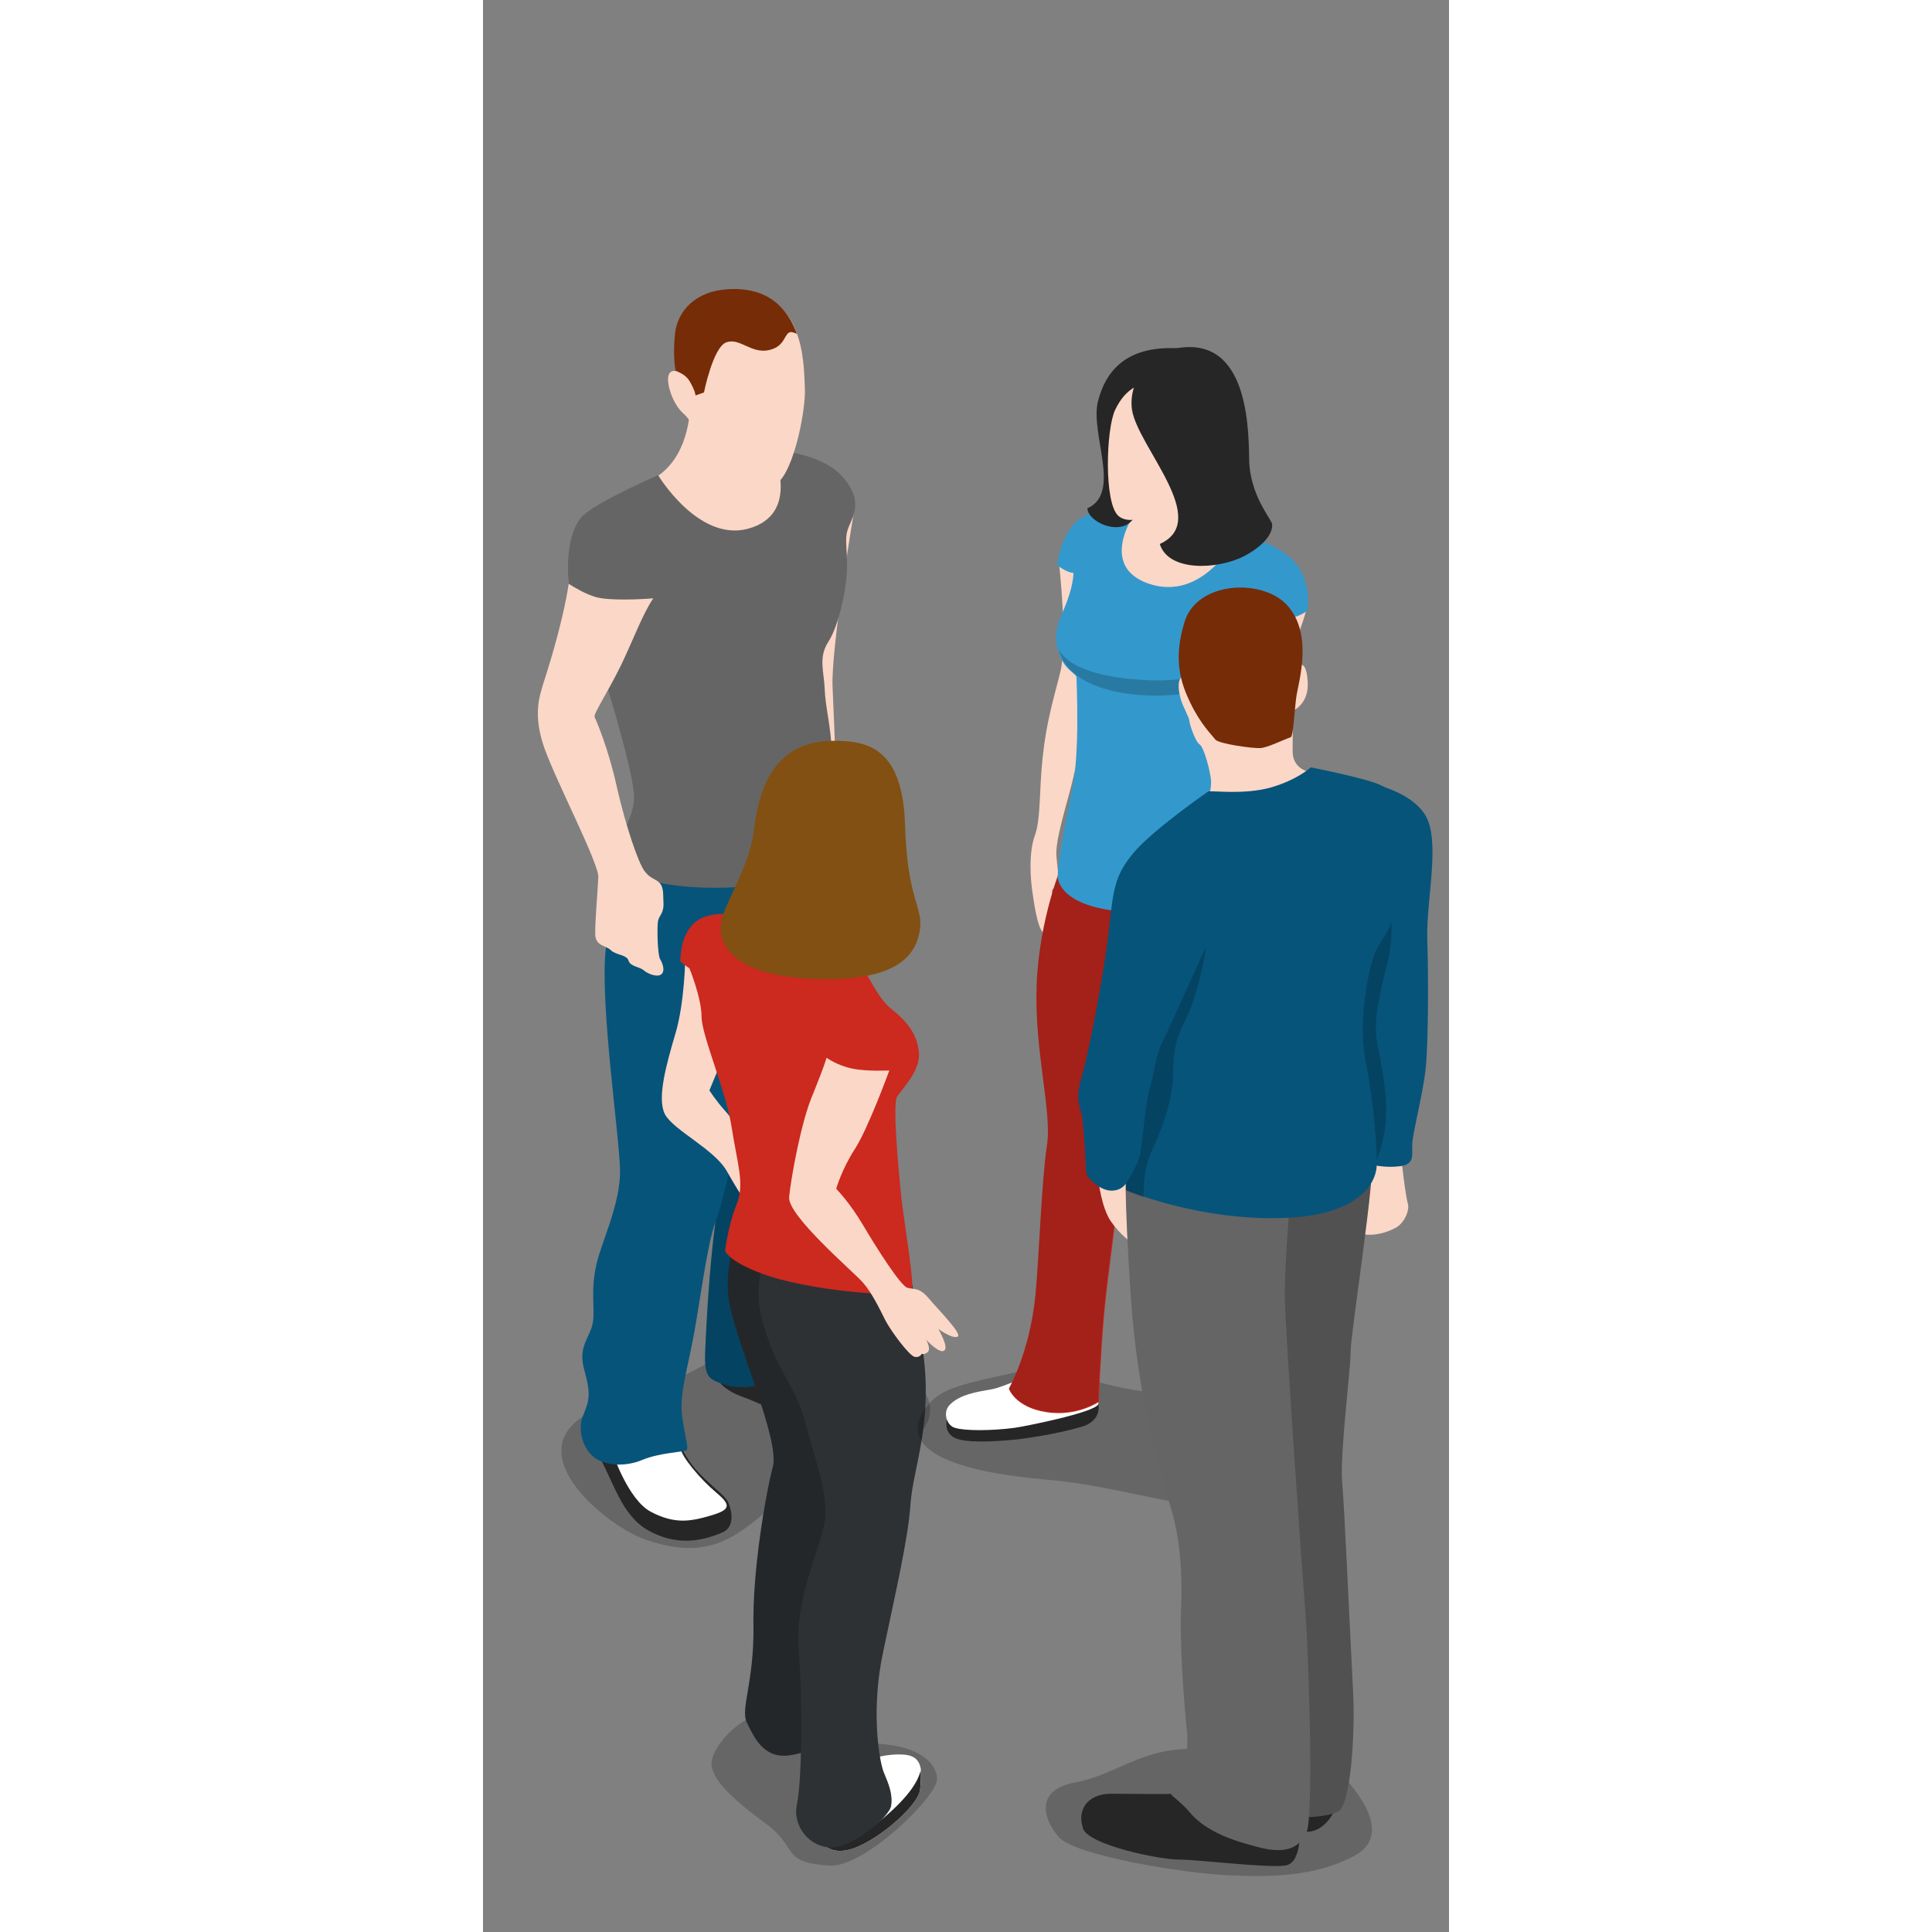 <?xml version="1.0" ?><svg height="512" width="512" enable-background="new 0 0 160 320" id="Layer_1" version="1.1" viewBox="0 0 160 320" xml:space="preserve" xmlns="http://www.w3.org/2000/svg" xmlns:xlink="http://www.w3.org/1999/xlink"><rect x="0" y="0" width="160" height="320" fill="#808080" stroke="none"/><g><path d="M40.8,91.2l12.7-7.7l-3.1-8.7L44,67.4l-9.6-1.3c-0.1,4-1,10.7-6.9,13.6C26.4,80.3,40.8,91.2,40.8,91.2z" fill="#FBD7C7"/><path d="M26.9,255c-7-2.4-25-17.2-4.2-23c18.4-5.2,23.6-17.9,45.3-5.8c10.7,6,7.3,13.9-10.6,18.2   C45.3,247.3,43.1,260.7,26.9,255z" opacity="0.2"/><path d="M38.2,225.7c-0.3,2.3,1.2,4.4,4.9,5.7c4.1,1.5,9.1,4.3,11.5,5.7c4,2.3,8.7,2.3,11.9,1c2.4-1,2.7-2.5,2.3-5   c-0.4-2.6-3-2.7-7.2-4.3c-3.8-1.5-10.1-7.2-10.1-7.2L38.2,225.7z" fill="#262626"/><path d="M39.6,226.7c3,1,6.4,2,9.3,3.7c3,1.8,10.3,6.3,14.7,5.4c3.2-0.7,4.6-1.9,4.4-3.4c-0.2-1.5-4.1-2.4-7.1-3.7   c-2-0.8-9-6.8-9-6.8L39.6,226.7z" fill="#FFFFFF"/><path d="M19.1,241c2.5,4.3,3.8,10,8.3,12.5c4.5,2.5,8.6,1.9,12.3,0.3c2.2-1,1.4-3.9,0.9-5c-0.5-1.1-2.4-2.3-4.8-4.8   c-3-3.1-4.5-7.7-4.5-7.7L19.1,241z" fill="#262626"/><path d="M21.4,240.5c0,0,2.6,7.9,6.4,9.9c4,2.1,6.6,1.6,10,0.6s3.2-1.8,0.7-3.9s-5.7-5.9-5.8-7.3   S21.4,240.5,21.4,240.5z" fill="#FFFFFF"/><path d="M58.4,135.3c1.8,3.9,4.3,11.7,4.1,24.2c-0.2,12.5-0.1,17.1,0,20.3c0.1,3.3-0.8,5.5-2.7,11.2   c-1.6,5.1-6.6,23.6-6.3,27.4c0.1,0.9,2,1.6,2.4,3.6s0.5,2.7-1.9,4c-2.4,1.3-9.4,5.2-14.4,3.2c-2.1-0.8-3-1-2.8-5.4   c0.2-4.4,0.6-12.9,1.7-21.5c1.1-8.6,4.6-15.5,4.1-21.2c-0.5-5.7-9-21.5-8.2-29.6c0.8-8.1,1-10.3,1-10.3L58.4,135.3z" fill="#06547A"/><path d="M58.4,135.3c1.8,3.9,4.3,11.7,4.1,24.2c-0.2,12.5-0.1,17.1,0,20.3c0.1,3.3-0.8,5.5-2.7,11.2   c-1.6,5.1-6.6,23.6-6.3,27.4c0.1,0.9,2,1.6,2.4,3.6s0.5,2.7-1.9,4c-2.4,1.3-9.4,5.2-14.4,3.2c-2.1-0.8-3-1-2.8-5.4   c0.2-4.4,0.6-12.9,1.7-21.5c1.1-8.6,4.6-15.5,4.1-21.2c-0.5-5.7-9-21.5-8.2-29.6c0.8-8.1,1-10.3,1-10.3L58.4,135.3z" opacity="0.2"/><path d="M48.5,144.7c0,0,2,10.2,0.8,13.5c-1.2,3.3-3.8,3.5-4,6.7c-0.2,3.1-0.6,12.1-1.8,17.3   c-1.2,5.2-3.5,16.2-5,20.2s-2.7,14.6-3.9,20.3c-0.9,4.7-2.1,8.5-1.6,12s1.1,5.2,0.7,5.5s-4.4,0.4-7.3,1.6c-2.8,1.2-6.3,1-8.1-0.5   s-2.7-4.5-1.7-6.9s1.3-3.5,0.2-7.4c-1.1-3.8,0.7-5.2,1.3-7.5c0.6-2.3-0.4-5.5,0.7-10.1c0.7-3.4,4-10,3.9-15.6   c-0.1-5.6-3.3-27.2-2.4-36.3c1-9.1,3.3-14.2,3.3-14.2L48.5,144.7z" fill="#06547A"/><path d="M61.5,84.4c0,0-3.9,23.1-3.6,29.4s0.8,20.6,0.8,20.6l-9.7-5.6c0,0-1.5-12.7-1-16.1s5.5-16.3,5.5-16.3   L61.5,84.4z" fill="#FBD7C7"/><path d="M47.9,74.5c0,0,7.9,0.4,11.5,4.3c3.6,3.9,2,6.5,1.2,8.4s-0.3,3-0.3,6.6c0,3.6-1.4,9.9-3.1,12.5   c-1.7,2.6-0.7,5-0.6,7.9s1,5.9,1.2,10.5c0.2,4.6,1.7,12.6,2,13.7c0.3,1.2-2.7,4.4-11.1,7.4c-6.7,2.3-23.4,1.4-25.7-2.4   c-2.4-3.8,2.3-6.9,2-11.8c-0.3-4.9-5.4-21-5.4-21s-5.1-11.8-5.4-14.2c-0.3-2.4-0.3-8.9,2.7-11.3c2.9-2.4,12.1-6.4,12.1-6.4   s6.6,11,14.8,8.9C53,85.2,47.9,74.5,47.9,74.5z" fill="#656565"/><path d="M29,152.5c0.2-0.9,0.9-1.2,0.9-2.7c-0.1-1.4,0.1-2.7-0.6-3.5c-0.7-0.8-1.6-0.7-2.6-2.1s-3-7.2-4.5-13.7   c-1.4-6.5-3.5-11.3-3.7-11.7c-0.3-0.5,2-3.8,4.4-8.7c2.1-4.4,3.5-8.3,5.3-11c-2.4,0.2-7.3,0.4-9.5-0.2c-1.7-0.5-3.4-1.5-4.5-2.2   c-1.1,7.1-3.8,15.2-4.3,16.8c-0.5,1.8-1.7,4.9,0.3,10.5c2,5.6,9,19,8.9,21.3c-0.1,2.3-0.6,7.8-0.5,9.6c0.1,1.8,1.8,1.7,2.6,2.5   c0.8,0.8,2.6,0.7,2.9,1.7s1.8,1,2.5,1.6c0.7,0.6,2.2,1.2,2.9,0.7c0.7-0.5,0.3-1.8-0.2-2.6C28.9,157.9,28.8,153.4,29,152.5z" fill="#FBD7C7"/><path d="M40.6,48.2c-5.4,0.3-8.4,3.5-8.6,7.1c-0.2,3.5,0,6.2,0,6.2s-1-0.4-1.3,0.8c-0.3,1.3,0.7,4.6,2.5,6.2   c1.8,1.6,2.7,4.7,4.8,6.9s6.7,5.4,9.9,5C51.1,80,53.6,68,53.3,64C53.1,60,53.3,47.5,40.6,48.2z" fill="#FBD7C7"/><path d="M40.6,47.9c-5.4,0.3-8.4,3.6-8.8,7.4c-0.3,2.8-0.1,5.1,0.1,6.1c0.6,0.3,1.6,0.6,2.3,1.7c1,1.7,1,2.4,1,2.4   l1.4-0.5c0,0,1.5-7.5,3.7-8.3s4.1,1.9,7,1.3s2.5-2.9,3.7-3c0.2,0,0.6,0.1,1,0.3C50.5,51.3,47.5,47.5,40.6,47.9z" fill="#762C07"/></g><g><path d="M57.4,309c5.7,0.4,17.8-11.4,17.8-14.3s-3.6-6.2-12.4-5.9c-5.7,0.2-9.2-5.7-14.6-5.4s-9.7,5.4-10.3,8.1   c-0.5,2.7,2.7,5.9,8.6,10.3C52.5,306,49,308.5,57.4,309z" opacity="0.2"/><path d="M55.7,303.8c0,0,0.5,3.6,4.8,2.6c4.3-1,11.6-7.2,11.9-10s0.7-5.7-3-5.8C65.6,290.4,55.6,292.3,55.7,303.8z" fill="#FFFFFF"/><path d="M60.5,306.4c4.3-1,11.6-7.2,11.9-10c0.1-1.1,0.2-2.2,0.1-3.2c-0.6,2.6-3.2,5.6-7.6,9.1   c-3.2,2.6-6.8,3-8.6,3.1C57.1,306.2,58.3,306.9,60.5,306.4z" fill="#262626"/><path d="M43.9,199.3c0,0-4.5,9.1-3.1,16.5s8.4,22.7,7.2,27.2c-1.2,4.5-3.4,17.4-3.2,26.5c0.1,9.1-2.2,13.6-1.1,15.8   c1.1,2.2,2.7,6.2,7.3,5.4s6.2-2.6,6.2-2.6s2.3-41.6,2.3-45.8c0-4.2-2.3-40.9-2.3-40.9L43.9,199.3z" fill="#2D3134"/><path d="M43.9,199.3c0,0-4.5,9.1-3.1,16.5s8.4,22.7,7.2,27.2c-1.2,4.5-3.4,17.4-3.2,26.5c0.1,9.1-2.2,13.6-1.1,15.8   c1.1,2.2,2.7,6.2,7.3,5.4s6.2-2.6,6.2-2.6s2.3-41.6,2.3-45.8c0-4.2-2.3-40.9-2.3-40.9L43.9,199.3z" opacity="0.2"/><path d="M50.3,201.2c0,0-6.4,8.1-4.2,16.9c2.2,8.8,5.5,10.9,7.2,17.2c1.6,6.2,4.2,12.7,3.2,17.3   c-0.9,4.6-4.9,12.3-4.2,20.9c0.7,8.6,0.5,21.5-0.3,25.3s2.2,7.2,5.7,7.2c3.5,0,9.6-5,9.9-6.9s-0.4-3.6-1.2-5.5   c-0.8-1.9-2.2-10.5-0.1-20.1c2-9.6,4.1-18.5,4.5-24.3c0.4-5.8,3.4-12.6,2.3-23.5c-1.1-10.9-3.9-21.1-3.9-21.1L50.3,201.2z" fill="#2D3134"/><path d="M33.5,158.7c0,0-0.1,7.3-1.6,12.4s-3.1,10.7-1.8,13.4c1.4,2.7,8.2,5.8,10.3,9.5c2,3.6,4.6,7.4,4.6,7.4   l2.3-7.4c0,0-5.5-8.2-7.2-10c-1.6-1.8-2.6-3.4-2.6-3.4l2.4-5.8l-3.6-15.7L33.5,158.7z" fill="#FBD7C7"/><path d="M47.4,152.7c0,0-6.6-2.4-10.8-0.8c-4.2,1.6-3.9,7.4-3.9,7.4l1.5,1.1c0,0,2,4.9,2,8c0,3.1,4.1,12.4,5,18.4   c0.9,5.9,2.2,9.3,0.8,12.7c-1.4,3.4-1.9,7.7-1.9,7.7s0.7,2,7.4,4.2c8.5,2.7,23,3.6,23.5,2.4c0.5-1.1-1.1-10.4-1.7-15.3   c-0.5-4.9-1.5-15.7-0.7-16.9c0.8-1.2,3.9-4.3,3.6-7.3c-0.3-3-1.9-5.1-4.7-7.3c-2.8-2.2-5.1-9.2-7.3-9.7S47.4,152.7,47.4,152.7z" fill="#CC291F"/><path d="M58.1,122.7c5.3,0,11.4,0.9,11.8,13.9s3.2,13.6,2.4,17.8c-0.8,4.2-4.3,8.4-18.2,7.7s-15.3-6.6-14.6-9.7   s4.6-8.8,5.4-15C45.6,131.5,47.7,122.7,58.1,122.7z" fill="#825012"/><path d="M56.9,175.2c0,0,1.8,1.3,4.3,1.8c2.4,0.5,6.1,0.3,6.1,0.3s-3.5,9.6-5.7,13s-3.1,6.6-3.1,6.6   s2.2,2.2,4.5,6.1c2.3,3.9,6.2,10,7.3,10.3s1.9-0.1,3.4,1.6c1.5,1.8,5.8,6.1,4.9,6.5s-3.2-1.3-3.2-1.3s1.8,3,1,3.6s-3-1.8-3-1.8   s0.9,1.6,0.2,2.1c-0.7,0.5-0.9,0.2-0.9,0.2s-0.4,0.8-1.3,0.5c-0.9-0.3-3.9-4.3-4.8-6.1c-0.9-1.8-2.2-4.5-3.7-6.2   c-1.6-1.8-12.4-11-12.2-14.1c0.3-3.1,2-12.7,4-17.2C56.6,176.4,56.9,175.2,56.9,175.2z" fill="#FBD7C7"/></g><g><path d="M95.4,93.2c0,0,1.5,13.1,0.2,18.2c-1.3,5.1-2.3,8.4-2.9,14c-0.6,5.6-0.3,10.3-1.3,13s-0.8,7.1-0.3,10   c0.3,2.2,1,6.4,2.1,6.2c1.1-0.2,0.7-1.5,0.9-2.7c0.2-1.1,0.4-2.8,0.2-3.7c-0.1-0.9-0.1-0.8,0.6-1.4s0.2-3.4,0.1-4.7   c-0.4-2.9,2-9.6,3-14.3s4.1-11.6,3.5-16.2c-0.6-4.5-0.7-16.9-0.7-16.9L95.4,93.2z" fill="#FBD7C7"/><path d="M73.8,232.6c-6.2,7.5,4.4,11.2,19.8,12.5c15.4,1.3,29.8,8.1,40.2,2.8c10.5-5.2,4-15.3-16.3-16.6   c-20.3-1.3-19.7-6.1-28.8-4.1S76,229.9,73.8,232.6z" opacity="0.2"/><g><path d="M99.6,230.3c2.4,0,4,4.7-0.4,6c-4.4,1.3-9.2,1.9-10.6,2.1c-2.1,0.2-7.3,0.7-9.8,0    c-2.7-0.7-2.2-3.4-1.5-4.6c0.7-1.1,15.1-4.3,17.7-4.3C97.6,229.6,99.2,230.3,99.6,230.3z" fill="#262626"/><path d="M78.2,236.5c1.5,0.5,6,0.5,9.8,0c1.5-0.2,13.2-2.5,13.9-3.9c0.7-1.4-9.9-5.6-9.9-5.6s-5.5,2.7-7.7,3.1    s-5.4,0.8-7.1,2.7C76.1,234.1,76.9,236.2,78.2,236.5z" fill="#FFFFFF"/></g><path d="M122,233.4c-0.2,2-1.2,6.7,0.5,10.2c1,2.1,6.8,3,9.2,0.5c2.4-2.5-1.4-14.2-1.4-14.2L122,233.4z" fill="#262626"/><path d="M122.6,232.7c0,0-2.8,11.2,4.3,11.1c7.2-0.1,5.1-5.1,4.5-8.5s-2-5.2-2-5.2L122.6,232.7z" fill="#FFFFFF"/><path d="M121.3,234.3c0,0,2.9,0.1,6.7,0.3s4.1-1.6,4.1-1.6s-0.8-6.5-0.9-11.4s0.4-18.8-0.2-25.2   c-0.7-6.4-0.8-11.7,0.4-23.3c1.1-11.6,2.5-18.7,0.2-24.7c-2.3-6-3.7-8.5-3.7-8.5l-31.9,3.4c0,0-3.8,9-4.2,20s2.6,20.8,1.7,26.6   c-0.9,5.9-1.3,18.7-1.9,24.7c-0.9,9.4-4.4,15.5-4.4,15.5s1,3,6.1,3.8s8.7-1.7,8.7-1.7s0.2-6.5,0.9-14.7c0.8-8.2,2.2-16.2,2.4-22.7   c0.2-6.5,0.6-7.5,1-9.2c0.5-1.7,2.3-13.6,3.4-17.1c1.4-4.7,1.8-9.4,2.9-9.4c1.1,0.1,0.9,4.1,2.2,11.9c1.1,6.5,4.8,32.8,4.9,40.8   S121.3,234.3,121.3,234.3z" fill="#CC291F"/><g><path d="M95.9,143.2c0,0-3.8,9-4.2,20s2.6,20.8,1.7,26.6c-0.9,5.9-1.3,18.7-1.9,24.7c-0.9,9.4-4.4,15.5-4.4,15.5    s1,3,6.1,3.8c5.1,0.8,8.7-1.7,8.7-1.7s0.2-6.5,0.9-14.7c0.8-8.2,2.2-16.2,2.4-22.7c0.2-6.5,0.6-7.5,1-9.2    c0.5-1.7,2.3-13.6,3.4-17.1c1.4-4.7,1.8-9.4,2.9-9.4c0,0,1.1-10.4,0.5-17.5L95.9,143.2z" fill="#CC291F"/><path d="M95.9,143.2c0,0-3.8,9-4.2,20s2.6,20.8,1.7,26.6c-0.9,5.9-1.3,18.7-1.9,24.7c-0.9,9.4-4.4,15.5-4.4,15.5    s1,3,6.1,3.8c5.1,0.8,8.7-1.7,8.7-1.7s0.2-6.5,0.9-14.7c0.8-8.2,2.2-16.2,2.4-22.7c0.2-6.5,0.6-7.5,1-9.2    c0.5-1.7,2.3-13.6,3.4-17.1c1.4-4.7,1.8-9.4,2.9-9.4c0,0,1.1-10.4,0.5-17.5L95.9,143.2z" opacity="0.2"/><path d="M114.8,171.1c1.1,6.5,4.8,32.8,4.9,40.8c0.1,8,1.6,22.4,1.6,22.4s2.9,0.1,6.7,0.3c3.8,0.2,4.1-1.6,4.1-1.6    s-0.8-6.5-0.9-11.4c-0.2-4.9,0.4-18.8-0.2-25.2c-0.7-6.4-0.8-11.7,0.4-23.3c1.1-11.6,2.5-18.7,0.2-24.7c-2.3-6-3.7-8.5-3.7-8.5    l-17.5,1.9c0.6,7.1,2.3,17.5,2.3,17.5C113.7,159.3,113.5,163.2,114.8,171.1z" fill="#CC291F"/></g><path d="M127.8,100.1c0,0-2.6,15.5-2.1,20.6s1.3,11.2,2.3,14.8c1,3.6,1.7,6,0.9,7.3c-0.8,1.3-1.8,5.3-1.1,6   c1.8,1.6,2.5,5.6,3,6.6c0.3,0.6,0.9,1.1,1.8,0.6c0.9-0.5,0.2-4.7,0.3-5.7c0.1-1,0.4-5.8,0.4-7.4s0.6-15.7,0-18.8   c-0.5-3-1.4-8.2,0.4-14.7c1.8-6.4,2.8-7.3,2.8-10.2S127.8,100.1,127.8,100.1z" fill="#FBD7C7"/><path d="M107.5,84.4c0,0-12.3,13.3,1.7,14.9c14,1.6,16.5-7.7,13.9-12.8c-2.6-5.2-6.9-7.9-6.9-7.9L107.5,84.4z" fill="#FBD7C7"/><path d="M107.8,85.3c0,0-5.6-1.7-8.9,0.6c-3.3,2.4-3.8,7.7-3.8,7.7s0.6,0.5,1.4,0.9c0.8,0.4,1.3,0.4,1.3,0.4   s0,1.7-0.9,4.2c-0.8,2.6-2.7,5-1.7,8.5c0.9,3.4,3.1,3.9,3.1,4.6c0,0.8,0.6,12.2-0.7,18.5s-2.5,12.8-2.4,14.6   c0,0.3,0.4,5.5,13.1,5.8s20.7-8.8,20.7-8.8s-2.6-6.8-3.7-11c-1-3.9,2.4-17.8,2.4-21.4c0-3.6,0-8.5,0-8.5s1.3,1.2,5.2,1.1   c2.1-0.1,3.7-1.4,3.7-1.4s0.9-5.6-3.1-8.9s-8.6-3.4-8.6-3.4s-5.1,10.4-13.9,8.1C101.6,94.3,107.8,85.3,107.8,85.3z" fill="#3399CC"/><path d="M115.4,57.7c-8.1-0.5-12,3-13.5,8.6c-1.5,5.4,4,15.3-1.8,17.9c0.1,2.2,5.1,4.5,7.3,2.1   c2.2-2.3,2.9-2.4,2.9-2.4L115.4,57.7z" fill="#262626"/><path d="M104.7,67.9c-1.5,3.1-1.9,15.6,0.6,17.6c2.5,2,7.6-1.3,12.5-3.5c4.9-2.3,5.5-19-1.9-19.2   C108.6,62.5,106.3,64.6,104.7,67.9z" fill="#FBD7C7"/><path d="M113.9,57.9c-3.3,0.8-7.1,5.2-6.4,10c1,6.2,13.2,18.3,4.6,22.2c1.4,4.6,9.5,4.3,14,2   c4.3-2.3,4.7-4.5,4.6-5.3s-3.8-4.9-3.8-10.9C126.8,69.9,126.4,54.8,113.9,57.9z" fill="#262626"/><path d="M95.4,107.5c0,0,1.1,4.3,13.6,5.1c12.5,0.9,18.6-4.8,18.6-4.8s-3.3,7.9-17.4,7.4   C96,114.6,95.4,107.5,95.4,107.5z" opacity="0.2"/></g><g><path d="M101.9,195.3c0,0,0.5,4.7,2.1,7s3.4,3.5,3.4,3.5l-0.1-8.3l-1.1-4.3L101.9,195.3z" fill="#FBD7C7"/><path d="M152.1,191.9c0,0,0.7,6.3,1.1,7.5c0.3,1.2-0.7,3.3-2.1,4c-3.1,1.6-5.5,1.1-6.3,0.8   c-1.2-0.4,2.6-12.7,2.6-12.7L152.1,191.9z" fill="#FBD7C7"/><path d="M146.3,129.6c0,0,7,1.1,9.7,5.3c2.7,4.2,0.2,14.2,0.4,20.6s0.2,17.5-0.3,21.8s-2.2,10.6-2.2,12.4   s0.4,3.3-2.4,3.5c-2.8,0.3-5.6-0.6-5.6-0.6s-2.7-23.8-2.3-28.9C144.1,158.7,146.3,129.6,146.3,129.6z" fill="#06547A"/><path d="M150,142.9c0,0,1.2,11.1-0.1,16.2c-1.3,5-2.5,9.9-1.8,13.6c0.7,3.7,2,9.6,1.3,14.2c-0.7,4.6-2.2,7-2.2,7   l-5.9-25.3l5.4-16.4L150,142.9z" opacity="0.2"/><path d="M141.5,293.2c3.1,3.1,9.5,10.6,2.8,14.2c-6.7,3.5-13.8,3.5-20.9,3.2s-25.2-3.2-28-6.3   c-2.8-3.2-3.9-7.9,2.8-9.1c6.7-1.2,11-5.9,20.1-5.5S140.7,292.4,141.5,293.2z" fill="#262626" opacity="0.3"/><path d="M142.1,297.1c0,0-1.4,6.3-5.7,6.3s-18.7-2.2-18.7-2.2l11.4-8.7L142.1,297.1z" fill="#262626"/><path d="M135.2,302c0,0,0.8,6.5-2.4,6.9s-14.4-1-17.6-1c-3.2,0-14.8-2.4-15.8-5.1s0.4-5.7,4.7-5.7   s12.2,0.2,13.6-0.2S135.2,302,135.2,302z" fill="#262626"/><path d="M99.3,300.1c0,0.5,0.1,0.9,0.3,1.4c1,2.8,13,5.3,16.2,5.3s14.8,1.4,18.1,1c0.2,0,0.5-0.1,0.7-0.2   c-0.4,0.7-0.9,1.3-1.8,1.4c-3.2,0.4-14.4-1-17.6-1c-3.2,0-14.8-2.4-15.8-5.1C99.2,301.9,99.1,300.9,99.3,300.1z" fill="#262626"/><path d="M147.2,191.2c0.8,2.6-3.5,29.6-3.5,32.7s-1.8,17-1.4,21.5s1.4,27.2,1.8,34.5s-0.4,18.9-2.4,20.1   c-2,1.2-8.7,1.2-10.6,0.8c-2-0.4-3.9-105.5-3.9-105.5L147.2,191.2z" fill="#656565"/><path d="M147.2,191.2c0.8,2.6-3.5,29.6-3.5,32.7s-1.8,17-1.4,21.5s1.4,27.2,1.8,34.5s-0.4,18.9-2.4,20.1   c-2,1.2-8.7,1.2-10.6,0.8c-2-0.4-3.9-105.5-3.9-105.5L147.2,191.2z" opacity="0.2"/><path d="M133.8,197.1c0,0-1,11.8-1,17.2c0,5.3,2.8,45,3.4,52.7s1.4,33.9,0.2,36.5c-1.2,2.6-3.4,3.5-7.4,2.6   c-3.9-1-9.1-2.4-12.1-6.1c-0.8-1-2.9-2.7-2.9-2.7s3.2-5,2.6-10.5c-0.6-5.5-1.2-15.4-1-19.7c0.2-4.3,0.2-10.6-1.4-16.4   c-1.6-5.7-5.7-17.9-6.9-35.9c-1.2-17.9-0.8-21.5-0.8-21.5L133.8,197.1z" fill="#656565"/><path d="M139,128.1c0,0-4.9,0.4-4.9-3.7s0.1-6.7,0.1-6.7s2.6-1.1,2.4-4.7c-0.2-3.6-1.3-2.8-1.3-2.8l-19.4,1.8   c0,0-1.3,0.4-0.3,3.9c0.4,1.3,1.4,3,1.4,3.5c0,0.5,1,3.5,1.7,3.9c0.7,0.4,1.9,4.8,1.9,6.3c0,1.5-0.7,3.5-0.7,3.5s8.1,0.1,12.8-1   C137.4,131,139,128.1,139,128.1z" fill="#FBD7C7"/><path d="M133.8,122.1c0.4-0.2,0.6-4.3,0.9-6.6c0.3-2.3,2.8-10-1.2-14.9c-3.9-4.9-15.2-4.5-17.3,2.4   c-1.9,6.2-0.7,10,1,13.5c1.7,3.5,3.5,5.2,4.1,6c0.6,0.7,6.2,1.5,7.5,1.4C130,123.8,132.4,122.6,133.8,122.1z" fill="#762C07"/><path d="M120.1,131.1c0.6-0.2,6,0.6,10.5-0.7c4.4-1.3,6.5-3.3,6.5-3.3s9.3,1.8,11.7,3c2.7,1.3,3.1,3.4,3.5,5.5   c0.5,2.6,0.7,5.4,0.4,8.3c-0.9,9.1-4.1,11.7-5,14c-0.9,2.4-2.9,10.9-1.5,17.9c1.4,7,2,15.4,1.8,17.6c-0.2,2.2-2.4,7.7-14.7,8.3   c-14.5,0.7-26.8-4.6-26.8-4.6l0-1.1c0,0-0.7,1.3-2.6,1.2c-1.9-0.1-4-2.3-4-3s-0.4-7.8-0.7-9.4c-0.3-1.6-1.2-2.5,0-6.6   c1.2-4.1,3.8-17.8,4.5-24.4c0.7-6.5,0.9-8.8,4.1-12.6S120.1,131.1,120.1,131.1z" fill="#06547A"/><path d="M106.5,196c0,0,2.1-3.1,2.4-5.1c0.3-2,1-9.3,1.6-10.9c0.6-1.7,0.8-4.8,1.9-7.1c1.1-2.3,7.4-16.2,7.4-16.2   s-0.9,6.4-3,11.3c-0.8,1.9-2.5,3.9-2.5,9.6c0,5.6-2.8,11.4-3.4,12.7c-1.6,3.4-1.5,7-1.5,8c-1.8-0.6-2.9-1.1-2.9-1.1L106.5,196   C106.5,196,106.5,196.1,106.5,196L106.5,196z" opacity="0.2"/></g></svg>